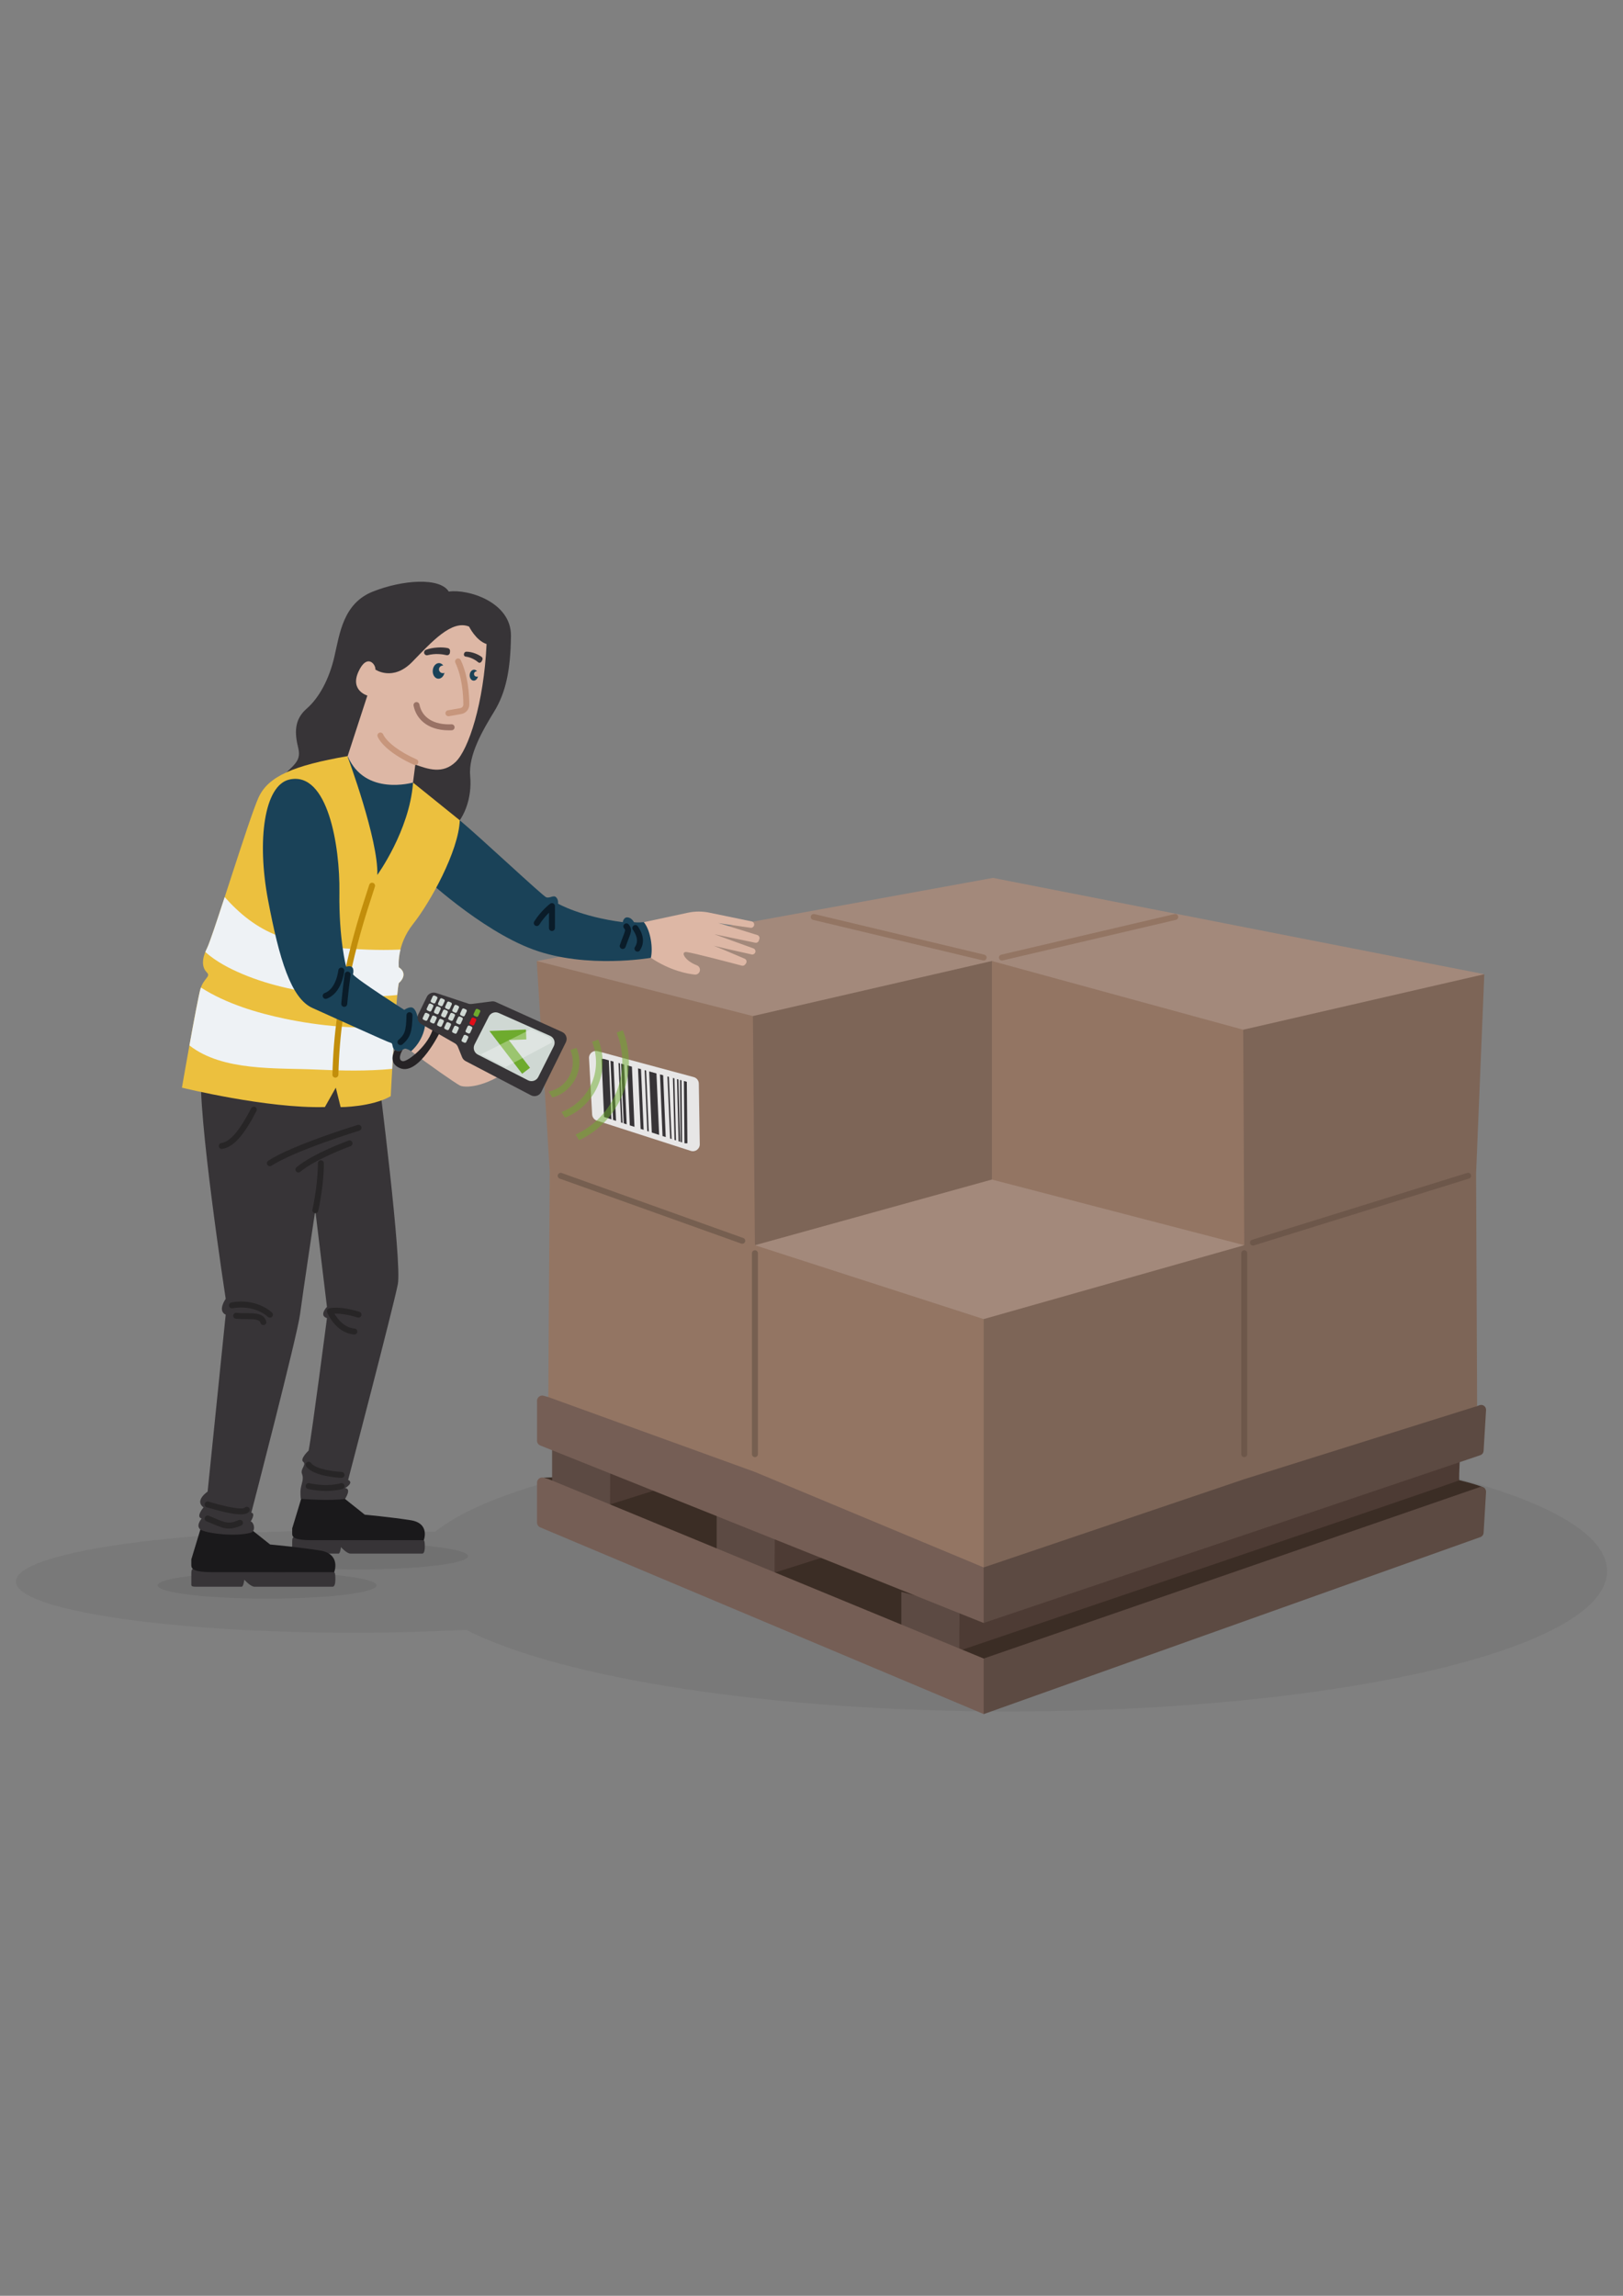 <?xml version="1.0" encoding="utf-8"?>
<!-- Generator: Adobe Illustrator 27.7.0, SVG Export Plug-In . SVG Version: 6.00 Build 0)  -->
<svg version="1.1" id="Calque_1" xmlns="http://www.w3.org/2000/svg" xmlns:xlink="http://www.w3.org/1999/xlink" x="0px" y="0px"
	 viewBox="0 0 595.28 841.89" style="enable-background:new 0 0 595.28 841.89;" xml:space="preserve">
<rect x="0" y="0" width="595.28" height="841.89" fill="#808080" stroke="none"/>
<style type="text/css">
	.st0{opacity:0.07;}
	.st1{fill:#1D1D1C;}
	.st2{opacity:0.09;}
	.st3{fill:#3B2D25;}
	.st4{fill:#4D3B34;}
	.st5{fill:#5C4A43;}
	.st6{fill:#5C4A42;}
	.st7{fill:#755E55;}
	.st8{fill:#937563;}
	.st9{fill:#7D6557;}
	.st10{fill:#A3897B;}
	.st11{fill:#6D574A;}
	.st12{fill:#765F50;}
	.st13{fill:#373437;}
	.st14{fill:#1A191B;}
	.st15{fill:#DDB7A5;}
	.st16{fill:#1A4258;}
	.st17{fill:#ECC03E;}
	.st18{fill:#EEF2F5;}
	.st19{fill:#C28E0B;}
	.st20{fill:#262325;}
	.st21{fill:#CFD8D3;}
	.st22{fill:#6EAB2E;}
	.st23{opacity:0.31;}
	.st24{fill:#FFFFFF;}
	.st25{fill:#E20E18;}
	.st26{fill:#E7E6E6;}
	.st27{clip-path:url(#SVGID_00000135684739809877766200000011333252943209199499_);}
	.st28{opacity:0.5;}
	.st29{clip-path:url(#SVGID_00000036946178897942781270000003394308866940124055_);}
	.st30{fill:#C7967C;}
	.st31{fill:#997265;}
	.st32{fill:#0A1C29;}
	.st33{fill:#272526;}
</style>
<g>
	<g class="st0">
		<path class="st1" d="M370.15,524.66c-99.81,0-184.04,15.65-210.58,37.07c-9.56-0.36-19.55-0.55-29.84-0.55
			c-68.43,0-123.91,8.41-123.91,18.78s55.48,18.78,123.91,18.78c14.45,0,28.32-0.38,41.21-1.07
			c34.74,17.67,110.87,29.93,199.21,29.93c121.12,0,219.3-23.04,219.3-51.47C589.45,547.7,491.27,524.66,370.15,524.66z"/>
	</g>
	<g class="st2">
		<ellipse class="st1" cx="97.97" cy="581.38" rx="40.15" ry="4.85"/>
	</g>
	<g class="st2">
		<ellipse class="st1" cx="131.5" cy="570.67" rx="40.15" ry="4.85"/>
	</g>
	<g>
		<path class="st3" d="M544.68,545.94c-1.5-2.07-28.34-7.21-28.34-7.21l-264.55,1.51l-52.4,1.64l19.14,21.09l142.26,53.75
			L544.68,545.94z"/>
	</g>
	<g>
		<path class="st4" d="M351.84,605.35c0,0,184.49-62.54,183.42-62.54c-0.34,0,0.58-15.81,0.58-15.81
			c-54.95,11.69-186.42,55.35-186.42,55.35l-4.83,14.11L351.84,605.35z"/>
	</g>
	<g>
		<path class="st5" d="M330.59,583.75v16.81c0,0,21.63,8.99,21.37,8.6c-0.26-0.39,0-19.8,0-19.8L330.59,583.75z"/>
	</g>
	<g>
		<path class="st6" d="M360.79,595.16l182.14-61.52c0.69-0.23,1.18-0.87,1.22-1.6l0.9-14.94c0.08-1.29-1.18-2.24-2.4-1.8l-0.88,0.32
			l-133.81,21.29l-47.16,37.88l-6.56,6.28L360.79,595.16z"/>
	</g>
	<g>
		<path class="st4" d="M223.76,551.69c0,0,181.71-57.29,180.64-57.29s-183.06,34.29-183.06,34.29l-4.83,14.11L223.76,551.69z"/>
	</g>
	<g>
		<path class="st5" d="M202.5,530.09v16.81c0,0,21.63,8.99,21.37,8.6s0-19.8,0-19.8L202.5,530.09z"/>
	</g>
	<g>
		<path class="st4" d="M284.11,576.7c0,0,181.71-57.29,180.64-57.29c-1.07,0-183.06,34.29-183.06,34.29l-4.83,14.11L284.11,576.7z"
			/>
	</g>
	<g>
		<path class="st5" d="M262.85,555.1v16.81c0,0,21.63,8.99,21.37,8.6c-0.26-0.39,0-19.8,0-19.8L262.85,555.1z"/>
	</g>
	<g>
		<path class="st7" d="M201.11,512.32l-1.72-0.48c-1.22-0.34-2.42,0.58-2.42,1.84v14.62c0,0.78,0.48,1.49,1.2,1.78l162.62,65.08
			v-26.33c0,0-150.92-58.92-151.58-59.67C208.55,508.41,201.11,512.32,201.11,512.32z"/>
	</g>
	<g>
		<path class="st6" d="M360.79,628.58l182.14-64.9c0.69-0.23,1.18-0.87,1.22-1.6l0.9-14.94c0.08-1.29-1.18-2.24-2.4-1.8l-0.88,0.32
			L360.79,608.2l-6.56,6.28L360.79,628.58z"/>
	</g>
	<g>
		<path class="st7" d="M201.11,542.35l-1.72-0.48c-1.22-0.34-2.42,0.58-2.42,1.84v14.62c0,0.78,0.48,1.49,1.2,1.78l162.62,68.45
			V608.2L201.11,542.35z"/>
	</g>
	<g>
		<polygon class="st8" points="201.63,429.54 201.11,512.32 276.89,539.78 302.47,438.95 		"/>
	</g>
	<g>
		<polygon class="st9" points="541.4,430.3 541.77,515.62 456.36,542.43 422.12,468.3 451.09,428.41 		"/>
	</g>
	<g>
		<polygon class="st9" points="456.36,456.63 456.36,542.43 360.79,574.79 332.95,511.57 360.79,454 		"/>
	</g>
	<g>
		<polygon class="st8" points="360.79,483.72 360.79,574.79 276.89,539.78 276.89,456.63 338.22,454 		"/>
	</g>
	<g>
		<polygon class="st10" points="276.89,456.63 360.79,483.72 456.36,456.63 366.62,412.61 		"/>
	</g>
	<g>
		<path class="st9" d="M544.41,357.25l-3.01,73.05l-85.04,26.34c0,0-28.97-53.59-27.84-54.64c1.13-1.05,20.32-40.89,21.82-42.23
			c1.51-1.34,71.49-2.52,71.49-2.52H544.41z"/>
	</g>
	<g>
		<path class="st8" d="M363.8,352.41l-18.81,33.51l18.81,46.63l92.56,24.08l-0.38-79.02c0,0-20.69-25.95-21.82-25.2
			S363.8,352.41,363.8,352.41z"/>
	</g>
	<g>
		<polygon class="st9" points="363.8,352.41 363.8,432.55 276.89,456.63 258.45,377.1 283.66,354.67 		"/>
	</g>
	<g>
		<polygon class="st8" points="196.87,352.41 201.63,429.54 276.89,456.63 276.14,372.6 258.45,355.01 		"/>
	</g>
	<g>
		<polygon class="st10" points="196.87,352.41 364.18,321.93 544.41,357.25 455.98,377.61 363.8,352.41 276.14,372.6 		"/>
	</g>
	<g>
		<path class="st8" d="M367.48,352.24c-0.49,0-0.94-0.34-1.06-0.84c-0.14-0.58,0.23-1.17,0.81-1.31l63.57-14.89
			c0.59-0.13,1.17,0.23,1.31,0.81c0.14,0.59-0.23,1.17-0.81,1.31l-63.57,14.89C367.64,352.23,367.56,352.24,367.48,352.24z"/>
	</g>
	<g>
		<path class="st8" d="M360.79,352.24c-0.08,0-0.17-0.01-0.25-0.03l-62.34-14.89c-0.58-0.14-0.95-0.73-0.81-1.31
			c0.14-0.58,0.73-0.94,1.31-0.81l62.34,14.89c0.58,0.14,0.95,0.73,0.81,1.31C361.73,351.9,361.28,352.24,360.79,352.24z"/>
	</g>
	<g>
		<path class="st11" d="M459.54,456.77c-0.46,0-0.89-0.3-1.04-0.77c-0.18-0.57,0.14-1.18,0.72-1.36l78.93-24.52
			c0.58-0.18,1.18,0.14,1.36,0.72c0.18,0.57-0.14,1.18-0.72,1.36l-78.93,24.52C459.76,456.76,459.65,456.77,459.54,456.77z"/>
	</g>
	<g>
		<path class="st12" d="M272.25,456.1c-0.12,0-0.25-0.02-0.37-0.06l-66.6-23.84c-0.57-0.2-0.86-0.83-0.66-1.39
			c0.2-0.56,0.83-0.85,1.39-0.66l66.6,23.84c0.57,0.2,0.86,0.83,0.66,1.39C273.12,455.82,272.7,456.1,272.25,456.1z"/>
	</g>
	<g>
		<path class="st12" d="M276.89,534.34c-0.6,0-1.09-0.49-1.09-1.09v-73.68c0-0.6,0.49-1.09,1.09-1.09c0.6,0,1.09,0.49,1.09,1.09
			v73.68C277.98,533.85,277.49,534.34,276.89,534.34z"/>
	</g>
	<g>
		<path class="st11" d="M456.36,534.34c-0.6,0-1.09-0.49-1.09-1.09v-73.68c0-0.6,0.49-1.09,1.09-1.09c0.6,0,1.09,0.49,1.09,1.09
			v73.68C457.45,533.85,456.96,534.34,456.36,534.34z"/>
	</g>
	<g>
		<path class="st13" d="M108.1,563.28c-0.83,0.65-0.93,0.77-0.93,2.36s0,2.83,0,3.37c0,0.53,0.34,0.71,1.58,0.71s14.76,0,15.41,0
			s0.89-2.38,0.89-2.38s2.13,2.38,3.48,2.38c1.36,0,25.6,0,26.35,0s0.93-1.38,0.93-2.38c0-1.19,0-2.24-0.38-2.53
			c-0.9-0.69-27.13-3.89-27.13-3.89L108.1,563.28z"/>
	</g>
	<g>
		<path class="st14" d="M107.17,560.49c0,0,0,0.8,0,2c0,1.2,0.85,2.29,6.9,2.31c6.05,0.02,41.37,0,41.37,0s2.41-6.18-4.81-7.32
			c-7.22-1.14-16.84-2.03-16.84-2.03l-8.65-6.89l-13.25-3.62L107.17,560.49z"/>
	</g>
	<g>
		<path class="st13" d="M71.18,574.87c-0.9,0.71-1.01,0.83-1.01,2.57s0,3.08,0,3.66c0,0.58,0.37,0.77,1.72,0.77s16.04,0,16.74,0
			s0.96-2.58,0.96-2.58s2.31,2.58,3.78,2.58c1.48,0,27.8,0,28.62,0s1.01-1.5,1.01-2.58c0-1.29,0-2.43-0.42-2.75
			c-0.97-0.74-29.47-4.22-29.47-4.22L71.18,574.87z"/>
	</g>
	<g>
		<path class="st14" d="M70.17,571.85c0,0,0,0.86,0,2.17c0,1.3,0.92,2.49,7.49,2.51c6.57,0.03,44.93,0,44.93,0s2.61-6.71-5.23-7.95
			c-7.84-1.24-18.29-2.2-18.29-2.2l-9.4-7.48l-14.39-3.93L70.17,571.85z"/>
	</g>
	<g>
		<path class="st13" d="M73.85,392.28c-1.69,14.73,8.93,84.02,8.93,84.02s-3.14,4.35,0,5.8l-6.63,64.89c0,0-4.94,3.27-1.5,5.79
			c0,0-2.98,3.47-0.69,4.08c0,0-2.64,3.02,0,4.28c2.64,1.26,12.5,2.44,17.99,0.92c2.06-0.57,1.15-3.9,0-4.13
			c0,0,1.95-2.98,0.23-3.21c0,0,16.82-64.76,17.85-72.63c1.03-7.87,5.61-38.27,5.61-38.27l4.28,35.42c0,0-3.09,3.14,0,4.13
			c0,0-5.62,43.25-6.72,48.56c0,0-3.32,3.1-1.99,4.13c1.33,1.03-1.18,2.66-0.44,4.43c0.74,1.77-0.15,3.5-0.44,5.22
			c-0.3,1.72,0,3.93,0,3.93s11.07,0.87,16.24,0c0,0,2.51-3.73,0-3.93c0,0,3.41-1.97,1.12-3.01c0,0,16.6-63.47,18.22-71.73
			c1.62-8.27-7.08-76.31-7.08-76.31L73.85,392.28z"/>
	</g>
	<g>
		<path class="st13" d="M101.06,287.44c5.48-6.52,9.72-7.48,8.34-13.07c-1.38-5.59-1.53-10.48,3.06-14.48
			c4.59-4,8.29-10.81,10.22-19.25c1.93-8.44,3.26-19.4,14.07-23.7c10.81-4.3,24.59-5.33,27.85,0c6.81-1.04,22.96,3.7,22.81,16.29
			c-0.15,12.59-1.93,20.74-6.07,27.55c-4.15,6.81-9.63,16-8.89,23.85c0.74,7.85-2.07,16.29-8,20.59
			C158.53,309.51,101.06,287.44,101.06,287.44z"/>
	</g>
	<g>
		<path class="st15" d="M236.15,338.17l16.21-3.48c2.54-0.54,5.16-0.55,7.7-0.03l15.64,3.23c0.69,0.14,1.09,0.86,0.86,1.52
			l-0.02,0.05c-0.18,0.52-0.71,0.84-1.25,0.76c-3.01-0.43-12.23-1.75-11.95-1.75c0.28,0,10.9,3.32,14.43,4.42
			c0.62,0.19,0.96,0.86,0.75,1.47l-0.19,0.57c-0.19,0.56-0.76,0.89-1.34,0.77L262,342.59l14.32,5.19c0.63,0.23,0.94,0.95,0.66,1.56
			l0,0c-0.22,0.5-0.77,0.78-1.3,0.66c-3.48-0.76-15.63-3.45-15.35-3.64c0.27-0.18,9.29,3.69,12.79,5.2c0.69,0.3,0.92,1.17,0.45,1.77
			l-0.28,0.37c-0.28,0.37-0.76,0.53-1.21,0.41c-3.43-0.91-17.75-4.68-20.2-4.98c-2.46-0.3-0.8,3.15,3.73,4.87
			c0.98,0.37,1.4,1.52,0.92,2.45l0,0c-0.33,0.63-1.01,1.01-1.72,0.93c-2.56-0.26-8.95-1.38-16.09-6.15
			C229.45,345.03,236.15,338.17,236.15,338.17z"/>
	</g>
	<g>
		<path class="st16" d="M168.63,300.81c7.49,6.23,30.42,27.76,31.71,28.23c1.29,0.47,2.69-0.94,3.63,0c0.94,0.94,0.7,2.34,0.7,2.34
			s8.31,4.8,23.75,6.79c0,0,0.23-1.87,1.76-1.76c1.52,0.12,2.34,1.76,2.34,1.76s1.52,0.23,3.63,0c2.57,3.16,3.39,9.76,2.57,13.07
			c0,0-23.52,4.13-43.06-3.01s-40.96-27.4-40.96-27.4L168.63,300.81z"/>
	</g>
	<g>
		<path class="st17" d="M127.52,277.27c-19.87,3.45-29.1,7.39-32.65,15.1s-16.59,50.65-18.96,55.39c-2.37,4.74-1.48,7.41,0,8.89
			c1.48,1.48-1.18,2.07-2.37,5.92s-6.81,36.29-6.81,36.29s31.25,7.7,52.43,7.11l4-7.11l1.78,7.14c0,0,11.4-0.02,18.37-4.02
			c0,0,1.93-37.33,2.96-41.48c2.22-1.93,2.37-4.3,0-5.78c0,0-1.01-8,5.27-15.92c6.28-7.92,16.67-26.72,17.1-37.99l-17.16-13.84
			L127.52,277.27z"/>
	</g>
	<g>
		<path class="st18" d="M89.01,357.22c10.53,4.42,22.11,6.74,33.45,7.69c7.68,0.65,15.52,0.76,23.24-0.03
			c0.2-2.13,0.4-3.7,0.57-4.38c2.22-1.93,2.37-4.3,0-5.78c0,0-0.33-2.7,0.61-6.5c-4.22,0.19-8.35,0.16-12.24,0.01
			c-10.62-0.42-22.51-1.3-32.55-5.03c-8-2.97-14.25-8.14-19.68-14.24c-3,9.19-5.57,16.94-6.5,18.8c-0.24,0.47-0.43,0.92-0.6,1.35
			C79.26,352.64,84.2,355.2,89.01,357.22z"/>
	</g>
	<g>
		<path class="st18" d="M116.1,392.22c9.12,0.43,18.54,0.63,27.75-0.25c0.27-4.66,0.6-10.33,0.96-15.58
			c-13.51,1.18-27.45-0.13-40.35-2.82c-9.88-2.06-21.46-5.45-30.76-11.43c-0.05,0.15-0.11,0.29-0.15,0.44
			c-0.62,2.02-2.46,11.86-4.07,20.79C81.73,392.96,101.55,391.54,116.1,392.22z"/>
	</g>
	<g>
		<path class="st19" d="M123.01,395.18c-0.01,0-0.02,0-0.02,0c-0.6-0.01-1.08-0.51-1.06-1.11c0.67-30.06,8.83-55.19,12.32-65.93
			c0.48-1.47,0.87-2.69,1.17-3.66c0.17-0.57,0.78-0.9,1.36-0.73c0.58,0.17,0.9,0.78,0.73,1.36c-0.3,0.98-0.7,2.22-1.18,3.7
			c-3.46,10.64-11.55,35.56-12.21,65.3C124.09,394.71,123.6,395.18,123.01,395.18z"/>
	</g>
	<g>
		<path class="st16" d="M127.52,277.56c0,0,11.3,30.41,10.88,43.28c0,0,11.68-16.1,13.08-33.57
			C152.87,269.79,127.52,277.56,127.52,277.56z"/>
	</g>
	<g>
		<path class="st15" d="M178.46,236.18c-0.99,21.61-6.57,38.62-11.34,43.22c-4.77,4.6-10.19,2.63-14.79,0.99l-0.86,6.58
			c0,0-17.64,5.13-23.96-9.71l7.23-22.19c0,0-6.41-1.81-3.29-8.71c3.12-6.9,6.41-2.79,6.24-0.82c0,0,6.41,4.44,13.48-2.79
			c7.07-7.23,14.46-15.61,20.87-12.98C172.05,229.77,174.52,234.87,178.46,236.18z"/>
	</g>
	<g>
		<path class="st15" d="M150.81,385.48c6.25,4.83,16.13,11.67,17.83,12.57c1.7,0.9,9.17,0.97,18.78-6.28l-18.78-14.49l-12.52-3.09
			L150.81,385.48z"/>
	</g>
	<g>
		<path class="st16" d="M106.15,285.86c-9.22,2.07-11.98,22.24-7.85,44.12s8.47,36.17,16.32,39.66s27.65,12.58,28.71,12.79
			c1.06,0.21,0.11,2.11,1.98,2.86s2.57-1.02,3.61-0.71c1.04,0.31,1.87,0.9,1.87,0.9s5.1-4.02,5.3-11.3
			c-2.29-0.62-3.02-1.56-3.02-1.56s-0.42-2.21-1.56-2.98c-1.14-0.77-3.22,0.69-3.22,0.69s-16.85-10.71-18.83-13
			c0.52-2.08-0.1-3.54-2.5-2.81c0,0-2.7-10.15-2.47-27.24S120.2,282.71,106.15,285.86z"/>
	</g>
	<g>
		<path class="st20" d="M158.95,376.57c-1.34,6.49-9.42,12.89-11.24,12.58c-1.37-0.24-1.39-1.87-0.01-4.21
			c-0.6,0.37-1.29,0.79-2.39,0.35c-0.2-0.08-0.36-0.17-0.5-0.27c-1.21,2.45-1.51,5.21,1.85,6.66c6.95,3.01,14.89-13.53,14.89-13.53
			L158.95,376.57z"/>
	</g>
	<g>
		<path class="st13" d="M156.46,365.74l-3.1,6.35c-0.56,1.37,0.05,2.93,1.38,3.57l11.84,6.78c0.63,0.3,1.12,0.83,1.38,1.48
			l1.52,3.77c0.25,0.62,0.71,1.12,1.3,1.43l23.96,12.53c1.39,0.73,3.1,0.17,3.8-1.24l9-18.18c0.7-1.42,0.09-3.13-1.35-3.79
			l-24.36-10.99c-0.47-0.21-0.99-0.29-1.5-0.22l-7.35,0.94c-0.41,0.05-0.84,0.01-1.23-0.12l-11.81-3.92
			C158.53,363.68,157.01,364.38,156.46,365.74z"/>
	</g>
	<g>
		<path class="st21" d="M179.29,372.75l-5.23,10.26c-0.7,1.37-0.15,3.04,1.21,3.73l18.41,9.42c1.37,0.7,3.05,0.15,3.75-1.22
			l5.69-11.3c0.71-1.42,0.1-3.14-1.35-3.79l-18.86-8.38C181.55,370.87,179.96,371.43,179.29,372.75z"/>
	</g>
	<g>
		<polygon class="st22" points="191.51,393.77 179.51,378.07 192.91,377.54 193.05,381.17 186.64,381.42 194.4,391.57 		"/>
	</g>
	<g class="st23">
		<path class="st24" d="M176.36,386.65l9.08,4.65l16.99-9c-0.08-0.91-0.62-1.75-1.52-2.15l-6.17-2.74L176.36,386.65z"/>
	</g>
	<g>
		<path class="st21" d="M158.98,367.94l-0.72-0.33c-0.27-0.12-0.38-0.44-0.26-0.71l0.71-1.53c0.12-0.27,0.44-0.38,0.71-0.26
			l0.72,0.33c0.27,0.12,0.38,0.44,0.26,0.71l-0.71,1.53C159.56,367.94,159.24,368.06,158.98,367.94z"/>
	</g>
	<g>
		<path class="st21" d="M157.51,370.88l-0.72-0.33c-0.27-0.12-0.38-0.44-0.26-0.71l0.71-1.53c0.12-0.27,0.44-0.38,0.71-0.26
			l0.72,0.33c0.27,0.12,0.38,0.44,0.26,0.71l-0.71,1.53C158.09,370.89,157.78,371.01,157.51,370.88z"/>
	</g>
	<g>
		<path class="st21" d="M156.05,374.28l-0.72-0.33c-0.27-0.12-0.38-0.44-0.26-0.71l0.71-1.53c0.12-0.27,0.44-0.38,0.71-0.26
			l0.72,0.33c0.27,0.12,0.38,0.44,0.26,0.71l-0.71,1.53C156.64,374.29,156.32,374.4,156.05,374.28z"/>
	</g>
	<g>
		<path class="st21" d="M161.66,368.95l-0.72-0.33c-0.27-0.12-0.38-0.44-0.26-0.71l0.71-1.53c0.12-0.27,0.44-0.38,0.71-0.26
			l0.72,0.33c0.27,0.12,0.38,0.44,0.26,0.71l-0.71,1.53C162.24,368.95,161.92,369.07,161.66,368.95z"/>
	</g>
	<g>
		<path class="st21" d="M160.19,371.89l-0.72-0.33c-0.27-0.12-0.38-0.44-0.26-0.71l0.71-1.53c0.12-0.27,0.44-0.38,0.71-0.26
			l0.72,0.33c0.27,0.12,0.38,0.44,0.26,0.71l-0.71,1.53C160.77,371.9,160.46,372.02,160.19,371.89z"/>
	</g>
	<g>
		<path class="st21" d="M158.73,375.29l-0.72-0.33c-0.27-0.12-0.38-0.44-0.26-0.71l0.71-1.53c0.12-0.27,0.44-0.38,0.71-0.26
			l0.72,0.33c0.27,0.12,0.38,0.44,0.26,0.71l-0.71,1.53C159.32,375.3,159,375.42,158.73,375.29z"/>
	</g>
	<g>
		<path class="st21" d="M164.27,370.15l-0.72-0.33c-0.27-0.12-0.38-0.44-0.26-0.71l0.71-1.53c0.12-0.27,0.44-0.38,0.71-0.26
			l0.72,0.33c0.27,0.12,0.38,0.44,0.26,0.71l-0.71,1.53C164.85,370.16,164.53,370.27,164.27,370.15z"/>
	</g>
	<g>
		<path class="st21" d="M162.8,373.1l-0.72-0.33c-0.27-0.12-0.38-0.44-0.26-0.71l0.71-1.53c0.12-0.27,0.44-0.38,0.71-0.26l0.72,0.33
			c0.27,0.12,0.38,0.44,0.26,0.71l-0.71,1.53C163.38,373.1,163.07,373.22,162.8,373.1z"/>
	</g>
	<g>
		<path class="st21" d="M161.34,376.5l-0.72-0.33c-0.27-0.12-0.38-0.44-0.26-0.71l0.71-1.53c0.12-0.27,0.44-0.38,0.71-0.26
			l0.72,0.33c0.27,0.12,0.38,0.44,0.26,0.71l-0.71,1.53C161.93,376.5,161.61,376.62,161.34,376.5z"/>
	</g>
	<g>
		<path class="st21" d="M166.9,371.36l-0.72-0.33c-0.27-0.12-0.38-0.44-0.26-0.71l0.71-1.53c0.12-0.27,0.44-0.38,0.71-0.26
			l0.72,0.33c0.27,0.12,0.38,0.44,0.26,0.71l-0.71,1.53C167.48,371.37,167.16,371.49,166.9,371.36z"/>
	</g>
	<g>
		<path class="st21" d="M165.43,374.31l-0.72-0.33c-0.27-0.12-0.38-0.44-0.26-0.71l0.71-1.53c0.12-0.27,0.44-0.38,0.71-0.26
			l0.72,0.33c0.27,0.12,0.38,0.44,0.26,0.71l-0.71,1.53C166.01,374.31,165.7,374.43,165.43,374.31z"/>
	</g>
	<g>
		<path class="st21" d="M163.97,377.71l-0.72-0.33c-0.27-0.12-0.38-0.44-0.26-0.71l0.71-1.53c0.12-0.27,0.44-0.38,0.71-0.26
			l0.72,0.33c0.27,0.12,0.38,0.44,0.26,0.71l-0.71,1.53C164.56,377.71,164.24,377.83,163.97,377.71z"/>
	</g>
	<g>
		<path class="st21" d="M169.75,372.68l-0.72-0.33c-0.27-0.12-0.38-0.44-0.26-0.71l0.71-1.53c0.12-0.27,0.44-0.38,0.71-0.26
			l0.72,0.33c0.27,0.12,0.38,0.44,0.26,0.71l-0.71,1.53C170.34,372.69,170.02,372.8,169.75,372.68z"/>
	</g>
	<g>
		<path class="st21" d="M168.29,375.62l-0.72-0.33c-0.27-0.12-0.38-0.44-0.26-0.71l0.71-1.53c0.12-0.27,0.44-0.38,0.71-0.26
			l0.72,0.33c0.27,0.12,0.38,0.44,0.26,0.71l-0.71,1.53C168.87,375.63,168.55,375.75,168.29,375.62z"/>
	</g>
	<g>
		<path class="st21" d="M166.83,379.02l-0.72-0.33c-0.27-0.12-0.38-0.44-0.26-0.71l0.71-1.53c0.12-0.27,0.44-0.38,0.71-0.26
			l0.72,0.33c0.27,0.12,0.38,0.44,0.26,0.71l-0.71,1.53C167.42,379.03,167.1,379.15,166.83,379.02z"/>
	</g>
	<g>
		<path class="st25" d="M173.23,376.01l-0.72-0.33c-0.27-0.12-0.38-0.44-0.26-0.71l0.71-1.53c0.12-0.27,0.44-0.38,0.71-0.26
			l0.72,0.33c0.27,0.12,0.38,0.44,0.26,0.71l-0.71,1.53C173.82,376.02,173.5,376.14,173.23,376.01z"/>
	</g>
	<g>
		<path class="st22" d="M174.7,372.83l-0.72-0.33c-0.27-0.12-0.38-0.44-0.26-0.71l0.71-1.53c0.12-0.27,0.44-0.38,0.71-0.26
			l0.72,0.33c0.27,0.12,0.38,0.44,0.26,0.71l-0.71,1.53C175.29,372.84,174.97,372.95,174.7,372.83z"/>
	</g>
	<g>
		<path class="st21" d="M171.77,378.96l-0.72-0.33c-0.27-0.12-0.38-0.44-0.26-0.71l0.71-1.53c0.12-0.27,0.44-0.38,0.71-0.26
			l0.72,0.33c0.27,0.12,0.38,0.44,0.26,0.71l-0.71,1.53C172.35,378.97,172.04,379.08,171.77,378.96z"/>
	</g>
	<g>
		<path class="st21" d="M170.31,382.36l-0.72-0.33c-0.27-0.12-0.38-0.44-0.26-0.71l0.71-1.53c0.12-0.27,0.44-0.38,0.71-0.26
			l0.72,0.33c0.27,0.12,0.38,0.44,0.26,0.71l-0.71,1.53C170.9,382.36,170.58,382.48,170.31,382.36z"/>
	</g>
	<g>
		<path class="st26" d="M216.04,388.05l1.14,20.63c0.06,1.04,0.75,1.94,1.74,2.26l34.45,11.1c1.64,0.53,3.32-0.71,3.29-2.44
			l-0.35-22.23c-0.02-1.12-0.78-2.1-1.86-2.39l-35.25-9.5C217.55,385.04,215.95,386.34,216.04,388.05z"/>
	</g>
	<g>
		<defs>
			<path id="SVGID_1_" d="M218.87,390.44l0.67,17.08c0.03,0.86,0.62,1.61,1.48,1.9l29.9,9.75c1.42,0.46,2.91-0.53,2.91-1.96
				l0.05-18.39c0-0.93-0.65-1.75-1.59-2.01l-30.62-8.44C220.24,387.97,218.81,389.02,218.87,390.44z"/>
		</defs>
		<clipPath id="SVGID_00000103223706899184931600000009054656153584798635_">
			<use xlink:href="#SVGID_1_"  style="overflow:visible;"/>
		</clipPath>
		<g style="clip-path:url(#SVGID_00000103223706899184931600000009054656153584798635_);">
			<polygon class="st13" points="224.48,415.68 221.83,415.78 220.54,385.96 223.18,385.86 			"/>
		</g>
		<g style="clip-path:url(#SVGID_00000103223706899184931600000009054656153584798635_);">
			<polygon class="st13" points="244.31,420.31 243.16,420.35 241.92,390.52 243.07,390.48 			"/>
		</g>
		<g style="clip-path:url(#SVGID_00000103223706899184931600000009054656153584798635_);">
			<polygon class="st13" points="232.88,417.27 231.19,417.33 229.93,387.5 231.62,387.44 			"/>
		</g>
		<g style="clip-path:url(#SVGID_00000103223706899184931600000009054656153584798635_);">
			<polygon class="st13" points="241.91,419.72 239.26,419.82 237.97,390 240.61,389.9 			"/>
		</g>
		<g style="clip-path:url(#SVGID_00000103223706899184931600000009054656153584798635_);">
			<polygon class="st13" points="226.15,415.62 225.08,415.66 223.78,385.84 224.86,385.8 			"/>
		</g>
		<g style="clip-path:url(#SVGID_00000103223706899184931600000009054656153584798635_);">
			<polygon class="st13" points="230.03,416.4 228.95,416.44 227.66,386.61 228.74,386.57 			"/>
		</g>
		<g style="clip-path:url(#SVGID_00000103223706899184931600000009054656153584798635_);">
			<polygon class="st13" points="236.23,418.07 235.15,418.11 233.86,388.29 234.94,388.25 			"/>
		</g>
		<g style="clip-path:url(#SVGID_00000103223706899184931600000009054656153584798635_);">
			<polygon class="st13" points="252.16,423.05 251.08,423.06 250.8,393.21 251.88,393.2 			"/>
		</g>
		<g style="clip-path:url(#SVGID_00000103223706899184931600000009054656153584798635_);">
			<polygon class="st13" points="228.54,416.45 228,416.47 226.71,386.65 227.24,386.63 			"/>
		</g>
		<g style="clip-path:url(#SVGID_00000103223706899184931600000009054656153584798635_);">
			<polygon class="st13" points="238.11,418.59 237.57,418.61 236.28,388.79 236.82,388.77 			"/>
		</g>
		<g style="clip-path:url(#SVGID_00000103223706899184931600000009054656153584798635_);">
			<polygon class="st13" points="248.02,421.32 247.48,421.34 246.72,391.5 247.26,391.49 			"/>
		</g>
		<g style="clip-path:url(#SVGID_00000103223706899184931600000009054656153584798635_);">
			<polygon class="st13" points="249.53,422.64 248.99,422.65 248.23,392.81 248.77,392.8 			"/>
		</g>
		<g style="clip-path:url(#SVGID_00000103223706899184931600000009054656153584798635_);">
			<polygon class="st13" points="250.21,423.06 249.67,423.06 249.39,393.22 249.93,393.22 			"/>
		</g>
		<g style="clip-path:url(#SVGID_00000103223706899184931600000009054656153584798635_);">
			<polygon class="st13" points="246.49,421.28 245.95,421.3 244.65,391.48 245.19,391.46 			"/>
		</g>
	</g>
	<g class="st28">
		<defs>
			<path id="SVGID_00000111190446040912200100000017760459309335469746_" class="st28" d="M204.56,386.84l31.09-11.79l2.48,37.66
				c0,0-18.59,15.36-19.22,15.2c-0.64-0.17-19.3-30.26-19.3-30.26L204.56,386.84z"/>
		</defs>
		<clipPath id="SVGID_00000039815356517266402390000012217444652734313353_">
			<use xlink:href="#SVGID_00000111190446040912200100000017760459309335469746_"  style="overflow:visible;"/>
		</clipPath>
		<g style="clip-path:url(#SVGID_00000039815356517266402390000012217444652734313353_);">
			<path class="st22" d="M199.05,402.93c-3.26,0-6.37-1.17-8.84-3.34c-2.7-2.37-4.32-5.64-4.56-9.23
				c-0.49-7.4,5.14-13.81,12.54-14.3c7.4-0.46,13.81,5.14,14.3,12.54l0,0c0.24,3.58-0.94,7.05-3.31,9.75
				c-2.37,2.7-5.64,4.32-9.23,4.55C199.65,402.92,199.35,402.93,199.05,402.93z M199.09,378.45c-0.25,0-0.49,0.01-0.74,0.02
				c-6.07,0.4-10.68,5.66-10.28,11.73c0.19,2.94,1.52,5.63,3.74,7.57c2.22,1.94,5.06,2.91,7.99,2.71c2.94-0.19,5.63-1.52,7.57-3.73
				s2.9-5.05,2.71-7.99l0,0c-0.19-2.94-1.52-5.63-3.74-7.57C204.31,379.41,201.76,378.45,199.09,378.45z"/>
		</g>
		<g style="clip-path:url(#SVGID_00000039815356517266402390000012217444652734313353_);">
			<path class="st22" d="M199.06,411.44c-11.46,0-21.14-8.92-21.9-20.52c-0.8-12.08,8.39-22.56,20.47-23.36
				c5.85-0.37,11.51,1.53,15.92,5.4c4.41,3.87,7.05,9.22,7.44,15.07l0,0c0.39,5.85-1.53,11.51-5.4,15.92
				c-3.87,4.41-9.22,7.05-15.07,7.44C200.03,411.43,199.54,411.44,199.06,411.44z M199.1,369.93c-0.44,0-0.87,0.01-1.31,0.04
				c-10.75,0.71-18.92,10.03-18.22,20.79c0.71,10.75,10.03,18.91,20.78,18.22c5.21-0.34,9.97-2.69,13.41-6.62
				c3.44-3.93,5.15-8.96,4.8-14.17l0,0c-0.34-5.21-2.69-9.97-6.62-13.41C208.36,371.63,203.83,369.93,199.1,369.93z"/>
		</g>
		<g style="clip-path:url(#SVGID_00000039815356517266402390000012217444652734313353_);">
			<path class="st22" d="M199.05,421.07c-16.48,0-30.41-12.84-31.51-29.52c-1.14-17.38,12.07-32.46,29.45-33.6
				c8.42-0.55,16.55,2.2,22.9,7.77c6.35,5.56,10.15,13.26,10.7,21.69c1.14,17.38-12.07,32.46-29.45,33.6
				C200.44,421.05,199.74,421.07,199.05,421.07z M199.11,360.3c-0.65,0-1.3,0.02-1.96,0.07c-16.05,1.06-28.25,14.98-27.2,31.03
				s14.99,28.25,31.03,27.2c16.05-1.06,28.25-14.98,27.2-31.03c-0.51-7.78-4.02-14.89-9.88-20.02
				C212.93,362.83,206.18,360.3,199.11,360.3z"/>
		</g>
	</g>
	<g>
		<path class="st30" d="M164.48,262.65c-0.52,0-0.98-0.37-1.08-0.9c-0.11-0.6,0.29-1.17,0.89-1.27l4.56-0.81
			c0.63-0.11,1.09-0.66,1.09-1.29c-0.01-3.44-0.4-10.02-2.92-15.35c-0.26-0.55-0.02-1.2,0.52-1.46c0.55-0.26,1.2-0.02,1.46,0.52
			c2.7,5.72,3.12,12.65,3.13,16.28c0,1.7-1.21,3.16-2.9,3.46l-4.56,0.81C164.61,262.64,164.55,262.65,164.48,262.65z"/>
	</g>
	<g>
		<path class="st13" d="M156.2,238.3c2.5-0.97,6.1-1.09,8.08-0.62c0.51,0.12,0.84,0.59,0.79,1.11l-0.05,0.55
			c-0.06,0.62-0.65,1.05-1.25,0.91c-1.45-0.34-4.11-0.72-6.94,0.02c-0.54,0.14-1.1-0.19-1.25-0.73v0
			C155.44,239.03,155.71,238.49,156.2,238.3z"/>
	</g>
	<g>
		<path class="st13" d="M171.04,238.98c2.05-0.01,4.53,1.01,5.7,2c0.3,0.25,0.35,0.74,0.13,1.14l-0.24,0.43
			c-0.27,0.48-0.82,0.65-1.18,0.35c-0.86-0.72-2.52-1.85-4.71-2.13c-0.42-0.05-0.68-0.49-0.58-0.97l0,0
			C170.25,239.33,170.63,238.98,171.04,238.98z"/>
	</g>
	<g>
		
			<ellipse transform="matrix(0.076 -0.997 0.997 0.076 -96.518 387.753)" class="st16" cx="160.9" cy="245.94" rx="2.87" ry="2.2"/>
	</g>
	<g>
		<ellipse class="st15" cx="162.46" cy="245.46" rx="1.45" ry="1.4"/>
	</g>
	<g>
		
			<ellipse transform="matrix(0.076 -0.997 0.997 0.076 -86.153 402.062)" class="st16" cx="173.8" cy="247.5" rx="2.01" ry="1.55"/>
	</g>
	<g>
		<ellipse class="st15" cx="174.89" cy="247.16" rx="1.02" ry="0.98"/>
	</g>
	<g>
		<path class="st31" d="M164.69,267.82c-8.29,0-12.15-4.61-13-9.06c-0.11-0.59,0.28-1.17,0.87-1.28c0.6-0.11,1.17,0.28,1.28,0.87
			c0.92,4.82,5.31,7.55,11.75,7.26c0.62-0.02,1.12,0.44,1.14,1.05c0.03,0.6-0.44,1.12-1.05,1.14
			C165.35,267.82,165.02,267.82,164.69,267.82z"/>
	</g>
	<g>
		<path class="st30" d="M152.33,280.56c-0.15,0-0.29-0.03-0.44-0.09c-6.59-2.87-11.84-6.91-13.37-10.3c-0.25-0.55,0-1.2,0.55-1.45
			c0.55-0.25,1.2,0,1.45,0.55c1.3,2.88,6.22,6.57,12.25,9.19c0.56,0.24,0.81,0.89,0.57,1.44
			C153.16,280.31,152.75,280.56,152.33,280.56z"/>
	</g>
	<g>
		<path class="st32" d="M202.44,341.41c0,0-0.01,0-0.01,0c-0.61-0.01-1.09-0.5-1.08-1.11c0.02-1.55,0.01-3.86,0.01-5.6
			c-1.06,1.04-2.41,2.55-3.55,4.37c-0.32,0.51-1,0.67-1.51,0.35c-0.51-0.32-0.67-1-0.35-1.51c2.44-3.91,5.7-6.41,5.83-6.51
			c0.33-0.25,0.78-0.3,1.15-0.11c0.37,0.18,0.61,0.56,0.61,0.98c0,0,0.03,5.26,0,8.07C203.53,340.93,203.04,341.41,202.44,341.41z"
			/>
	</g>
	<g>
		<path class="st32" d="M228.39,348c-0.12,0-0.24-0.02-0.35-0.06c-0.57-0.19-0.88-0.82-0.68-1.39c0.46-1.34,0.86-2.37,1.18-3.19
			c0.9-2.31,0.86-2.36,0.36-2.94c-0.39-0.46-0.34-1.15,0.13-1.55c0.46-0.39,1.15-0.34,1.55,0.13c1.38,1.63,0.92,2.81,0.01,5.16
			c-0.31,0.8-0.7,1.8-1.15,3.1C229.27,347.71,228.85,348,228.39,348z"/>
	</g>
	<g>
		<path class="st32" d="M233.81,348.97c-0.21,0-0.41-0.06-0.6-0.18c-0.51-0.33-0.65-1.01-0.31-1.52c1.18-1.81,0.94-3.77-0.78-6.35
			c-0.34-0.5-0.2-1.18,0.3-1.52c0.5-0.34,1.18-0.2,1.52,0.3c0.82,1.22,3.3,4.95,0.79,8.77C234.52,348.8,234.17,348.97,233.81,348.97
			z"/>
	</g>
	<g>
		<path class="st32" d="M146.9,383.25c-0.31,0-0.61-0.13-0.83-0.38c-0.4-0.46-0.35-1.15,0.11-1.55c2.22-1.92,2.79-3.19,2.92-9.07
			c0.01-0.6,0.46-1.08,1.12-1.07c0.6,0.01,1.09,0.51,1.07,1.12c-0.12,5.83-0.64,8.06-3.67,10.69
			C147.41,383.16,147.16,383.25,146.9,383.25z"/>
	</g>
	<g>
		<path class="st32" d="M126.27,369.22c-0.03,0-0.06,0-0.1,0c-0.6-0.05-1.05-0.58-1-1.19c0-0.04,0.39-4.49,1.24-10.79
			c0.08-0.6,0.62-1.02,1.23-0.94c0.6,0.08,1.02,0.63,0.94,1.23c-0.84,6.24-1.23,10.64-1.23,10.68
			C127.31,368.79,126.83,369.22,126.27,369.22z"/>
	</g>
	<g>
		<path class="st32" d="M119.45,366.3c-0.45,0-0.87-0.28-1.03-0.72c-0.21-0.57,0.08-1.2,0.65-1.41c4.31-1.58,5.01-8.28,5.02-8.35
			c0.06-0.6,0.6-1.04,1.2-0.98c0.6,0.06,1.04,0.6,0.98,1.2c-0.03,0.33-0.86,8.15-6.45,10.19
			C119.71,366.27,119.58,366.3,119.45,366.3z"/>
	</g>
	<g>
		<path class="st33" d="M129.98,489.38c-0.03,0-0.07,0-0.1,0c-6.86-0.64-9.77-7.83-9.89-8.14c-0.11-0.28-0.1-0.6,0.03-0.87
			c0.13-0.27,0.38-0.48,0.67-0.57c0.15-0.05,3.69-1.05,11.13,1.26c0.57,0.18,0.89,0.79,0.72,1.36c-0.18,0.57-0.79,0.89-1.36,0.72
			c-4.2-1.3-7-1.46-8.51-1.41c1.07,1.86,3.48,5.11,7.41,5.48c0.6,0.06,1.04,0.59,0.98,1.19
			C131.01,488.96,130.53,489.38,129.98,489.38z"/>
	</g>
	<g>
		<path class="st33" d="M98.99,483.19c-0.27,0-0.55-0.1-0.76-0.31c-0.19-0.18-4.85-4.56-12.97-3.12c-0.59,0.11-1.16-0.29-1.26-0.88
			c-0.11-0.59,0.29-1.16,0.88-1.26c9.27-1.66,14.65,3.49,14.88,3.71c0.43,0.42,0.44,1.11,0.02,1.54
			C99.55,483.08,99.27,483.19,98.99,483.19z"/>
	</g>
	<g>
		<path class="st33" d="M96.59,485.92c-0.48,0-0.92-0.32-1.05-0.81c-0.35-1.29-2.22-1.38-5.26-1.38c-1.24,0-2.53,0-3.78-0.15
			c-0.6-0.07-1.02-0.61-0.95-1.21c0.07-0.6,0.61-1.01,1.21-0.95c1.12,0.14,2.34,0.14,3.52,0.14c3.22,0,6.56,0,7.36,2.99
			c0.16,0.58-0.19,1.18-0.77,1.34C96.78,485.91,96.69,485.92,96.59,485.92z"/>
	</g>
	<g>
		<path class="st33" d="M88.27,555.33c-2.21,0-5.94-0.67-12.43-2.6c-0.58-0.17-0.9-0.78-0.73-1.35c0.17-0.58,0.77-0.91,1.35-0.73
			c11.62,3.46,13.13,2.38,13.26,2.25c0.41-0.41,1.11-0.46,1.54-0.06c0.43,0.4,0.5,1.03,0.12,1.48
			C90.9,554.88,90.09,555.33,88.27,555.33z"/>
	</g>
	<g>
		<path class="st33" d="M83.99,560.54c-1.92,0-3.6-0.71-5.9-1.69c-0.7-0.3-1.48-0.63-2.35-0.98c-0.56-0.22-0.83-0.86-0.61-1.42
			c0.22-0.56,0.86-0.83,1.42-0.61c0.89,0.36,1.68,0.69,2.39,0.99c3.7,1.57,5.08,2.16,8.63,0.6c0.55-0.24,1.19,0.01,1.44,0.56
			c0.24,0.55-0.01,1.19-0.56,1.44C86.68,560.22,85.28,560.54,83.99,560.54z"/>
	</g>
	<g>
		<path class="st33" d="M125.27,541.94c-0.01,0-0.03,0-0.04,0c-1.04-0.04-10.21-0.52-12.9-4.17c-0.36-0.48-0.25-1.17,0.23-1.52
			c0.48-0.36,1.16-0.25,1.52,0.23c1.75,2.39,8.7,3.18,11.23,3.28c0.6,0.02,1.07,0.53,1.04,1.13
			C126.33,541.48,125.85,541.94,125.27,541.94z"/>
	</g>
	<g>
		<path class="st33" d="M119.61,546.75c-1.86,0-4.1-0.18-6.64-0.73c-0.59-0.13-0.96-0.71-0.83-1.29c0.13-0.59,0.71-0.96,1.29-0.83
			c6.93,1.5,11.44,0.05,11.49,0.03c0.57-0.19,1.19,0.12,1.38,0.69s-0.11,1.18-0.68,1.38C125.48,546.03,123.29,546.75,119.61,546.75z
			"/>
	</g>
	<g>
		<path class="st33" d="M81.34,421.33c-0.52,0-0.98-0.37-1.07-0.9c-0.1-0.59,0.29-1.16,0.88-1.26c2.37-0.42,5.53-2.26,10.99-12.77
			c0.28-0.53,0.94-0.74,1.47-0.46c0.53,0.28,0.74,0.94,0.46,1.47c-4.75,9.14-8.39,13.17-12.54,13.91
			C81.46,421.32,81.4,421.33,81.34,421.33z"/>
	</g>
	<g>
		<path class="st33" d="M98.99,427.65c-0.36,0-0.71-0.17-0.91-0.5c-0.33-0.5-0.18-1.18,0.32-1.51c8.85-5.75,31.81-12.82,32.78-13.11
			c0.58-0.18,1.18,0.15,1.36,0.72c0.18,0.58-0.15,1.18-0.72,1.36c-0.24,0.07-23.64,7.28-32.23,12.86
			C99.4,427.59,99.19,427.65,98.99,427.65z"/>
	</g>
	<g>
		<path class="st33" d="M109.45,429.96c-0.31,0-0.62-0.13-0.83-0.39c-0.39-0.46-0.33-1.15,0.13-1.53c5.9-4.97,18.56-9.59,19.09-9.78
			c0.56-0.21,1.19,0.09,1.39,0.65c0.2,0.57-0.09,1.19-0.65,1.39c-0.13,0.05-12.83,4.68-18.43,9.4
			C109.95,429.87,109.7,429.96,109.45,429.96z"/>
	</g>
	<g>
		<path class="st33" d="M115.65,444.91c-0.08,0-0.15-0.01-0.23-0.02c-0.59-0.13-0.96-0.71-0.83-1.29c2.11-9.8,2.01-16.95,2.01-17.02
			c-0.01-0.6,0.47-1.1,1.07-1.11c0.61,0.03,1.1,0.47,1.11,1.07c0.01,0.3,0.12,7.46-2.06,17.52
			C116.6,444.56,116.15,444.91,115.65,444.91z"/>
	</g>
</g>
</svg>
